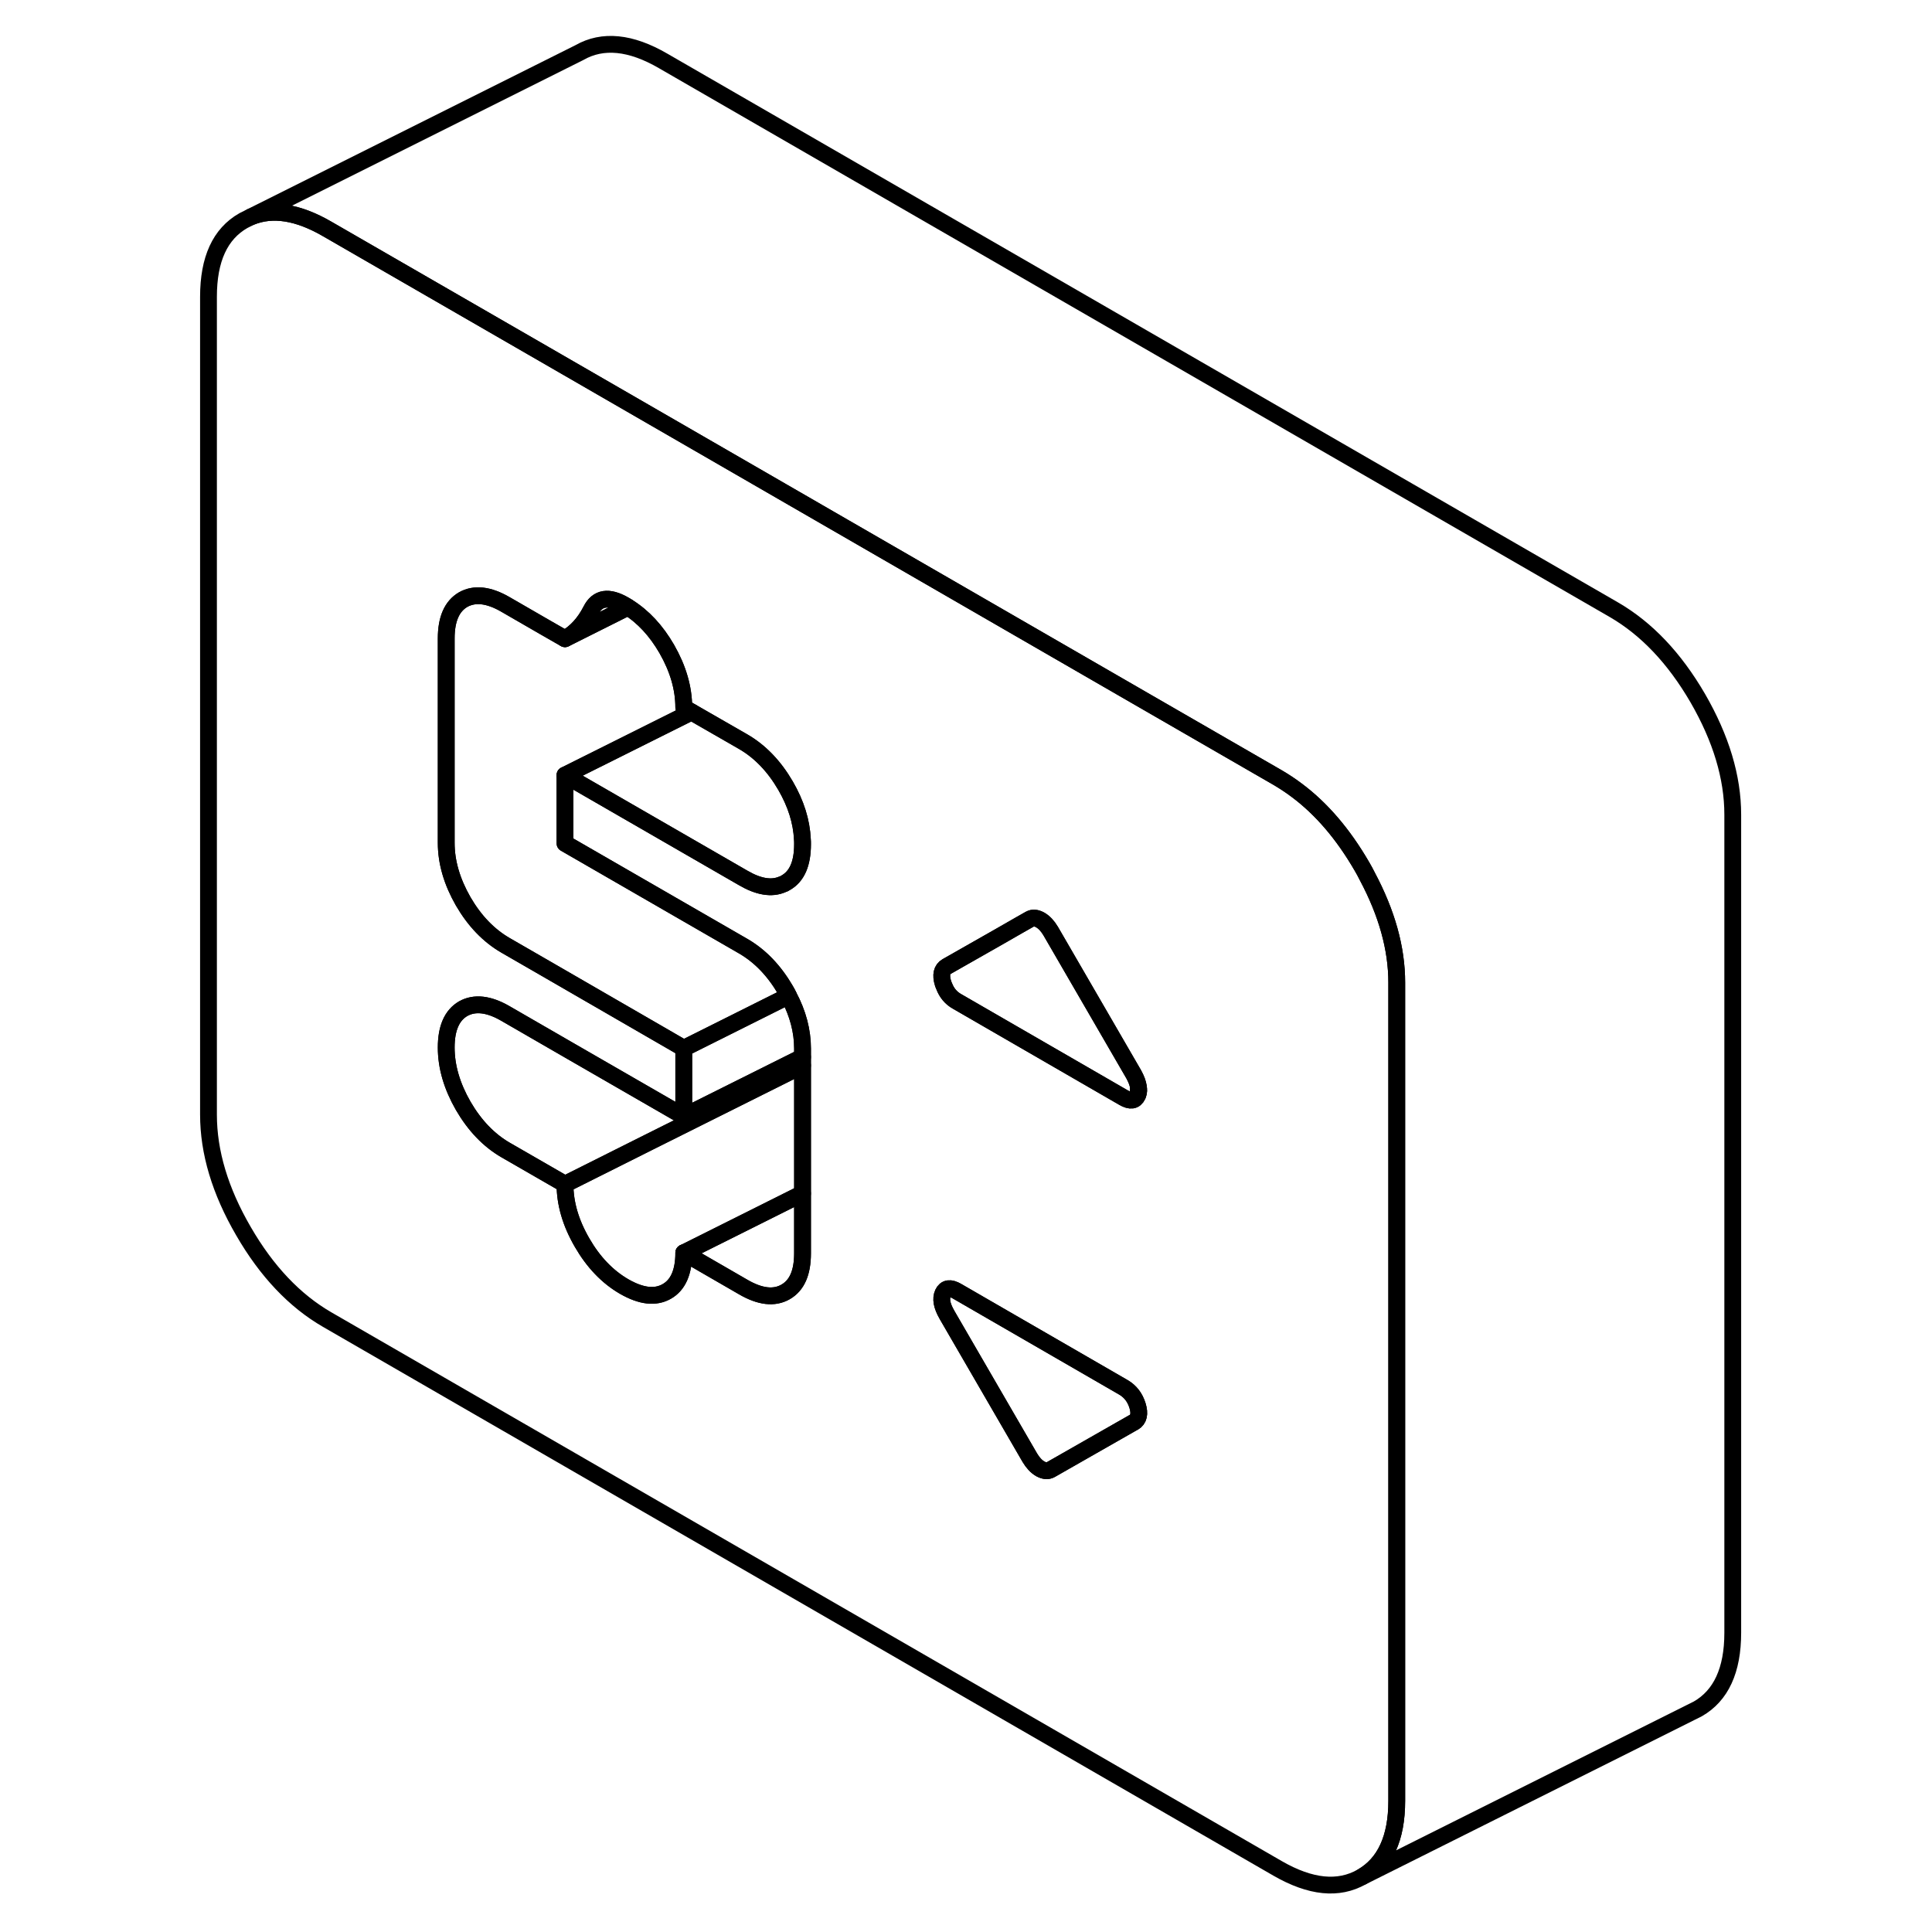<svg width="24" height="24" viewBox="0 0 96 115" fill="none" xmlns="http://www.w3.org/2000/svg" stroke-width="1px" stroke-linecap="round" stroke-linejoin="round">
    <path d="M38.271 50.25C38.271 51.4 37.941 52.17 37.261 52.55C37.201 52.59 37.141 52.62 37.071 52.64C36.431 52.92 35.651 52.79 34.741 52.26L24.131 46.14L31.661 42.38L34.741 44.15C35.741 44.73 36.581 45.6 37.261 46.77C37.881 47.84 38.211 48.9 38.261 49.95C38.271 50.05 38.271 50.15 38.271 50.25Z" stroke="currentColor" stroke-linejoin="round"/>
    <path d="M27.671 36.01C26.721 35.46 26.061 35.57 25.681 36.33C25.291 37.09 24.781 37.65 24.131 38.02L27.881 36.14C27.811 36.09 27.741 36.05 27.671 36.01ZM37.441 59.28L31.201 62.4V66.45L38.271 62.92V62.42C38.271 61.38 38.001 60.33 37.441 59.28ZM58.261 64.71C58.271 64.85 58.261 64.98 58.241 65.11C58.291 64.99 58.291 64.86 58.261 64.71Z" stroke="currentColor" stroke-linejoin="round"/>
    <path d="M71.89 52.17C71.79 51.97 71.68 51.76 71.56 51.56C70.45 49.65 69.17 48.15 67.7 47.05C67.33 46.77 66.95 46.52 66.56 46.29L58.12 41.42L39.19 30.49L37.06 29.26L22.91 21.09L9.98 13.63C8.24 12.62 6.72 12.38 5.43 12.91L4.99 13.13C3.6 13.92 2.91 15.43 2.91 17.66V66.35C2.91 68.58 3.6 70.89 4.99 73.28C6.37 75.67 8.04 77.43 9.98 78.55L66.56 111.22C68.51 112.34 70.17 112.51 71.56 111.72C72.94 110.93 73.64 109.42 73.64 107.19V58.49C73.64 56.45 73.05 54.35 71.89 52.17ZM34.74 56.32C35.74 56.9 36.58 57.77 37.26 58.94C37.33 59.05 37.39 59.17 37.44 59.28C38 60.33 38.27 61.38 38.27 62.42V74.6C38.27 75.75 37.94 76.51 37.26 76.9C36.58 77.29 35.74 77.19 34.74 76.61L31.21 74.57H31.2C31.2 75.72 30.86 76.49 30.19 76.87C29.51 77.26 28.67 77.16 27.67 76.59C26.66 76.01 25.82 75.13 25.15 73.97C24.47 72.8 24.13 71.64 24.13 70.49L20.59 68.45C19.59 67.87 18.75 66.99 18.07 65.82C17.4 64.65 17.06 63.5 17.06 62.35C17.06 61.2 17.4 60.43 18.07 60.04C18.75 59.66 19.59 59.75 20.59 60.33L24.66 62.68L31.2 66.45V62.4L23 57.66L20.59 56.27C19.59 55.69 18.75 54.82 18.07 53.65C17.4 52.48 17.06 51.32 17.06 50.17V38C17.06 36.85 17.4 36.08 18.07 35.69C18.75 35.31 19.59 35.4 20.59 35.98L22.91 37.32L24.13 38.02C24.78 37.65 25.29 37.09 25.68 36.33C26.06 35.57 26.72 35.46 27.67 36.01C27.74 36.05 27.81 36.09 27.88 36.14C28.79 36.71 29.56 37.54 30.19 38.63C30.86 39.8 31.2 40.96 31.2 42.11L31.66 42.38L34.74 44.15C35.74 44.73 36.58 45.6 37.26 46.77C37.88 47.84 38.21 48.9 38.26 49.95C38.27 50.05 38.27 50.15 38.27 50.25C38.27 51.4 37.94 52.17 37.26 52.55C37.2 52.59 37.14 52.62 37.07 52.64C36.43 52.92 35.65 52.79 34.74 52.26L24.13 46.14V50.2L34.74 56.32ZM57.99 84.66L57.93 84.69L53.04 87.48C52.86 87.58 52.66 87.56 52.42 87.43C52.18 87.29 51.98 87.07 51.8 86.77L46.9 78.32L46.85 78.23C46.56 77.72 46.48 77.31 46.63 76.98C46.78 76.66 47.06 76.62 47.47 76.86L57.37 82.58C57.78 82.82 58.06 83.18 58.21 83.67C58.36 84.16 58.28 84.49 57.99 84.66ZM58.24 65.11C58.24 65.11 58.24 65.14 58.23 65.16C58.22 65.18 58.22 65.2 58.21 65.21C58.06 65.53 57.78 65.57 57.37 65.33L47.47 59.61C47.11 59.41 46.85 59.1 46.7 58.7C46.67 58.64 46.65 58.58 46.63 58.52C46.48 58.03 46.56 57.7 46.85 57.53L49.98 55.75L51.2 55.05L51.8 54.71C51.98 54.61 52.18 54.63 52.42 54.76C52.66 54.9 52.86 55.12 53.04 55.42L57.99 63.96C58.14 64.24 58.24 64.49 58.26 64.71C58.29 64.86 58.29 64.99 58.24 65.11Z" stroke="currentColor" stroke-linejoin="round"/>
    <path d="M57.991 84.66L57.931 84.69L53.041 87.48C52.861 87.58 52.66 87.56 52.42 87.43C52.181 87.29 51.981 87.07 51.801 86.77L46.901 78.32L46.851 78.23C46.561 77.72 46.481 77.31 46.631 76.98C46.781 76.66 47.061 76.62 47.471 76.86L57.371 82.58C57.781 82.82 58.061 83.18 58.211 83.67C58.361 84.16 58.281 84.49 57.991 84.66Z" stroke="currentColor" stroke-linejoin="round"/>
    <path d="M58.261 64.71C58.271 64.85 58.261 64.98 58.241 65.11C58.241 65.13 58.241 65.14 58.231 65.16C58.221 65.18 58.221 65.2 58.211 65.21C58.061 65.53 57.781 65.57 57.371 65.33L47.471 59.61C47.111 59.41 46.851 59.1 46.701 58.7C46.671 58.64 46.651 58.58 46.631 58.52C46.481 58.03 46.561 57.7 46.851 57.53L49.981 55.75L51.201 55.05L51.801 54.71C51.981 54.61 52.181 54.63 52.42 54.76C52.66 54.9 52.861 55.12 53.041 55.42L57.991 63.96C58.141 64.24 58.241 64.49 58.261 64.71Z" stroke="currentColor" stroke-linejoin="round"/>
    <path d="M38.27 71.04V74.6C38.27 75.75 37.94 76.51 37.26 76.9C36.58 77.29 35.74 77.19 34.74 76.61L31.21 74.57L38.27 71.04Z" stroke="currentColor" stroke-linejoin="round"/>
    <path d="M38.271 63.42V71.04L31.211 74.57H31.201C31.201 75.72 30.861 76.49 30.191 76.87C29.511 77.26 28.671 77.16 27.671 76.59C26.661 76.01 25.821 75.13 25.151 73.97C24.471 72.8 24.131 71.64 24.131 70.49L29.121 67.99L38.271 63.42Z" stroke="currentColor" stroke-linejoin="round"/>
    <path d="M38.27 62.92V63.42L29.121 67.99L24.131 70.49L20.591 68.45C19.591 67.87 18.751 66.99 18.071 65.82C17.401 64.65 17.061 63.5 17.061 62.35C17.061 61.2 17.401 60.43 18.071 60.04C18.751 59.66 19.591 59.75 20.591 60.33L24.66 62.68L31.2 66.45L38.27 62.92Z" stroke="currentColor" stroke-linejoin="round"/>
    <path d="M37.44 59.28L31.2 62.4L23 57.66L20.591 56.27C19.591 55.69 18.751 54.82 18.071 53.65C17.401 52.48 17.061 51.32 17.061 50.17V38C17.061 36.85 17.401 36.08 18.071 35.69C18.751 35.31 19.591 35.4 20.591 35.98L22.91 37.32L24.131 38.02L27.881 36.14C28.791 36.71 29.56 37.54 30.19 38.63C30.86 39.8 31.2 40.96 31.2 42.11L31.66 42.38L24.131 46.14V50.2L34.74 56.32C35.74 56.9 36.581 57.77 37.261 58.94C37.331 59.05 37.39 59.17 37.44 59.28Z" stroke="currentColor" stroke-linejoin="round"/>
    <path d="M93.64 48.49V97.19C93.64 99.42 92.94 100.93 91.56 101.72L91.12 101.94L71.56 111.72C72.94 110.93 73.64 109.42 73.64 107.19V58.49C73.64 56.45 73.05 54.35 71.89 52.17C71.79 51.97 71.68 51.76 71.56 51.56C70.45 49.65 69.17 48.15 67.7 47.05C67.33 46.77 66.95 46.52 66.56 46.29L58.12 41.42L39.19 30.49L37.06 29.26L22.91 21.09L9.98 13.63C8.24 12.62 6.72 12.38 5.43 12.91L24.99 3.13C26.37 2.34 28.04 2.5 29.98 3.63L86.56 36.29C88.51 37.42 90.17 39.17 91.56 41.56C92.94 43.95 93.64 46.26 93.64 48.49Z" stroke="currentColor" stroke-linejoin="round"/>
    <path d="M31.21 74.57L31.2 74.58" stroke="currentColor" stroke-linejoin="round"/>
</svg>